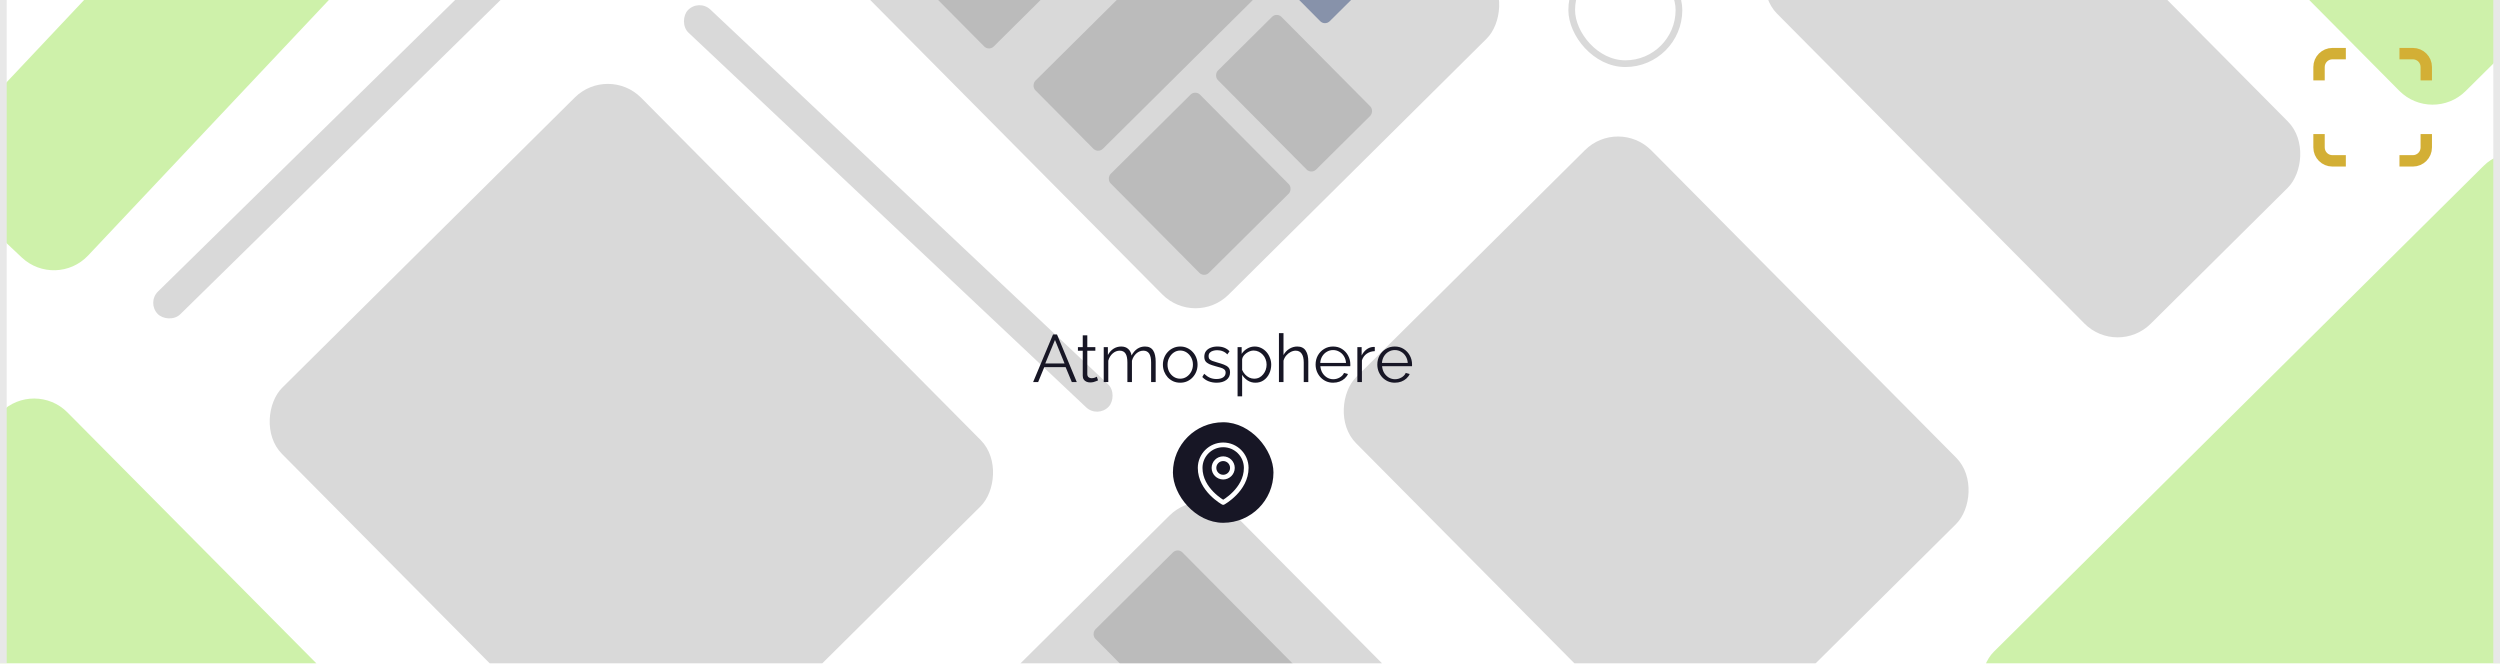 <svg width="373" height="99" viewBox="0 0 373 99" fill="none" xmlns="http://www.w3.org/2000/svg">
<g filter="url(#filter0_d_23_549)">
<g clip-path="url(#clip0_23_549)">
<rect y="-26" width="373" height="169" rx="10" fill="white"/>
<rect x="163.787" y="61.406" width="86.264" height="4.75" rx="2.375" transform="rotate(-136.706 163.787 61.406)" fill="#D9D9D9"/>
<rect x="76.418" y="-2.703" width="71.751" height="4.75" rx="2.375" transform="rotate(135.543 76.418 -2.703)" fill="#D9D9D9"/>
<rect x="178.336" y="47.891" width="89.933" height="68.22" rx="7" transform="rotate(-134.77 178.336 47.891)" fill="#D9D9D9"/>
<path d="M13.144 37.124C10.493 39.937 6.063 40.069 3.249 37.418L-5.905 28.794C-8.719 26.143 -8.851 21.713 -6.2 18.899L36.76 -26.698C39.411 -29.512 43.841 -29.644 46.655 -26.993L55.809 -18.369C58.623 -15.718 58.755 -11.288 56.104 -8.474L13.144 37.124Z" fill="#CEF1AA"/>
<rect x="97.671" y="122.78" width="85.941" height="75.468" rx="7" transform="rotate(-134.767 97.671 122.78)" fill="#D9D9D9"/>
<rect x="147.55" y="6.644" width="32.639" height="19.957" rx="1" transform="rotate(-134.77 147.55 6.644)" fill="#BBBBBB"/>
<rect x="163.838" y="21.904" width="14.303" height="33.409" rx="1" transform="rotate(-134.77 163.838 21.904)" fill="#BBBBBB"/>
<rect x="197.68" y="2.871" width="27.068" height="15.121" rx="1" transform="rotate(-134.77 197.68 2.871)" fill="#8792AA"/>
<rect x="179.652" y="40.419" width="20.805" height="18.79" rx="1" transform="rotate(-134.77 179.652 40.419)" fill="#BBBBBB"/>
<rect x="195.652" y="25.003" width="20.805" height="13.376" rx="1" transform="rotate(-134.77 195.652 25.003)" fill="#BBBBBB"/>
<rect x="234.5" y="-7.5" width="16" height="16" rx="8" stroke="#D9D9D9"/>
<rect x="315.916" y="52.232" width="79.089" height="42.78" rx="7" transform="rotate(-134.77 315.916 52.232)" fill="#D9D9D9"/>
<rect x="362.904" y="17.516" width="85.06" height="70.413" rx="7" transform="rotate(-134.77 362.904 17.516)" fill="#CEF1AA"/>
<rect x="362.548" y="171.762" width="99.443" height="116.895" rx="7" transform="rotate(-134.77 362.548 171.762)" fill="#CEF1AA"/>
<path d="M346 11V9C346 7.895 346.895 7 348 7H350M346 19V21C346 22.105 346.895 23 348 23H350M358 7H360C361.105 7 362 7.895 362 9V11M362 19V21C362 22.105 361.105 23 360 23H358" stroke="#D3AF35" stroke-width="1.7"/>
<rect x="179.443" y="71" width="84.141" height="161.201" rx="7" transform="rotate(45.23 179.443 71)" fill="#D9D9D9"/>
<rect x="175.714" y="80.712" width="32.639" height="18.298" rx="1" transform="rotate(45.23 175.714 80.712)" fill="#BBBBBB"/>
<rect x="157.253" y="98.793" width="10.574" height="88.765" rx="1" transform="rotate(45.23 157.253 98.793)" fill="#BBBBBB"/>
<rect x="252.753" y="115.966" width="78.598" height="62.046" rx="7" transform="rotate(-134.77 252.753 115.966)" fill="#D9D9D9"/>
<rect x="17.967" y="198.766" width="110.707" height="91.74" rx="7" transform="rotate(-134.77 17.967 198.766)" fill="#CEF1AA"/>
<rect x="175" y="62" width="15" height="15" rx="7.5" fill="#171625"/>
<path d="M183.875 68.812C183.875 69.572 183.259 70.188 182.5 70.188C181.741 70.188 181.125 69.572 181.125 68.812C181.125 68.053 181.741 67.438 182.5 67.438C183.259 67.438 183.875 68.053 183.875 68.812Z" stroke="white" stroke-width="0.7" stroke-linecap="round" stroke-linejoin="round"/>
<path d="M185.938 68.812C185.938 72.086 182.5 73.969 182.5 73.969C182.5 73.969 179.062 72.086 179.062 68.812C179.062 66.914 180.602 65.375 182.5 65.375C184.398 65.375 185.938 66.914 185.938 68.812Z" stroke="white" stroke-width="0.7" stroke-linecap="round" stroke-linejoin="round"/>
<path d="M157.113 48.9H157.703L160.653 56H159.913L158.993 53.78H155.803L154.893 56H154.143L157.113 48.9ZM158.833 53.23L157.403 49.72L155.953 53.23H158.833ZM163.826 55.75C163.773 55.77 163.69 55.807 163.576 55.86C163.463 55.913 163.326 55.96 163.166 56C163.006 56.04 162.833 56.06 162.646 56.06C162.453 56.06 162.27 56.023 162.096 55.95C161.93 55.877 161.796 55.767 161.696 55.62C161.596 55.467 161.546 55.28 161.546 55.06V51.33H160.826V50.79H161.546V49.03H162.226V50.79H163.426V51.33H162.226V54.87C162.24 55.057 162.306 55.197 162.426 55.29C162.553 55.383 162.696 55.43 162.856 55.43C163.043 55.43 163.213 55.4 163.366 55.34C163.52 55.273 163.613 55.227 163.646 55.2L163.826 55.75ZM172.426 56H171.746V53.09C171.746 52.483 171.649 52.037 171.456 51.75C171.262 51.463 170.976 51.32 170.596 51.32C170.202 51.32 169.849 51.46 169.536 51.74C169.229 52.02 169.012 52.38 168.886 52.82V56H168.206V53.09C168.206 52.477 168.112 52.03 167.926 51.75C167.739 51.463 167.452 51.32 167.066 51.32C166.679 51.32 166.329 51.457 166.016 51.73C165.702 52.003 165.482 52.363 165.356 52.81V56H164.676V50.79H165.296V51.97C165.516 51.563 165.796 51.25 166.136 51.03C166.482 50.81 166.866 50.7 167.286 50.7C167.719 50.7 168.069 50.823 168.336 51.07C168.602 51.317 168.766 51.64 168.826 52.04C169.066 51.6 169.352 51.267 169.686 51.04C170.026 50.813 170.409 50.7 170.836 50.7C171.129 50.7 171.376 50.753 171.576 50.86C171.782 50.967 171.946 51.12 172.066 51.32C172.192 51.513 172.282 51.75 172.336 52.03C172.396 52.303 172.426 52.61 172.426 52.95V56ZM176.085 56.1C175.712 56.1 175.365 56.03 175.045 55.89C174.732 55.743 174.459 55.547 174.225 55.3C173.999 55.047 173.822 54.76 173.695 54.44C173.569 54.113 173.505 53.77 173.505 53.41C173.505 53.037 173.569 52.69 173.695 52.37C173.822 52.043 174.002 51.757 174.235 51.51C174.469 51.257 174.742 51.06 175.055 50.92C175.375 50.773 175.722 50.7 176.095 50.7C176.469 50.7 176.812 50.773 177.125 50.92C177.439 51.06 177.712 51.257 177.945 51.51C178.179 51.757 178.359 52.043 178.485 52.37C178.612 52.69 178.675 53.037 178.675 53.41C178.675 53.77 178.612 54.113 178.485 54.44C178.359 54.76 178.179 55.047 177.945 55.3C177.719 55.547 177.445 55.743 177.125 55.89C176.812 56.03 176.465 56.1 176.085 56.1ZM174.195 53.42C174.195 53.807 174.279 54.16 174.445 54.48C174.619 54.793 174.849 55.043 175.135 55.23C175.422 55.41 175.739 55.5 176.085 55.5C176.432 55.5 176.749 55.407 177.035 55.22C177.322 55.033 177.552 54.78 177.725 54.46C177.899 54.133 177.985 53.78 177.985 53.4C177.985 53.013 177.899 52.66 177.725 52.34C177.552 52.02 177.322 51.767 177.035 51.58C176.749 51.393 176.432 51.3 176.085 51.3C175.739 51.3 175.422 51.397 175.135 51.59C174.855 51.783 174.629 52.04 174.455 52.36C174.282 52.673 174.195 53.027 174.195 53.42ZM181.523 56.1C181.096 56.1 180.699 56.03 180.333 55.89C179.966 55.75 179.649 55.537 179.383 55.25L179.663 54.77C179.956 55.043 180.249 55.243 180.543 55.37C180.843 55.49 181.159 55.55 181.493 55.55C181.899 55.55 182.229 55.47 182.483 55.31C182.736 55.143 182.863 54.907 182.863 54.6C182.863 54.393 182.799 54.237 182.673 54.13C182.553 54.017 182.376 53.927 182.143 53.86C181.916 53.787 181.643 53.71 181.323 53.63C180.963 53.53 180.659 53.427 180.413 53.32C180.173 53.207 179.989 53.067 179.863 52.9C179.743 52.727 179.683 52.503 179.683 52.23C179.683 51.89 179.766 51.61 179.933 51.39C180.106 51.163 180.339 50.993 180.633 50.88C180.933 50.76 181.266 50.7 181.632 50.7C182.033 50.7 182.386 50.763 182.693 50.89C182.999 51.017 183.249 51.193 183.443 51.42L183.113 51.88C182.926 51.667 182.703 51.51 182.443 51.41C182.189 51.303 181.906 51.25 181.593 51.25C181.379 51.25 181.176 51.28 180.983 51.34C180.789 51.393 180.629 51.487 180.503 51.62C180.383 51.747 180.323 51.923 180.323 52.15C180.323 52.337 180.369 52.483 180.463 52.59C180.556 52.69 180.696 52.777 180.883 52.85C181.069 52.917 181.299 52.99 181.573 53.07C181.966 53.177 182.309 53.287 182.603 53.4C182.896 53.507 183.123 53.647 183.283 53.82C183.443 53.993 183.523 54.237 183.523 54.55C183.523 55.037 183.339 55.417 182.973 55.69C182.606 55.963 182.123 56.1 181.523 56.1ZM187.306 56.1C186.873 56.1 186.483 55.987 186.136 55.76C185.796 55.533 185.526 55.253 185.326 54.92V58.13H184.646V50.79H185.256V51.8C185.463 51.473 185.74 51.21 186.086 51.01C186.433 50.803 186.803 50.7 187.196 50.7C187.556 50.7 187.886 50.777 188.186 50.93C188.486 51.077 188.746 51.277 188.966 51.53C189.186 51.783 189.356 52.073 189.476 52.4C189.603 52.72 189.666 53.053 189.666 53.4C189.666 53.887 189.566 54.337 189.366 54.75C189.173 55.157 188.9 55.483 188.546 55.73C188.193 55.977 187.78 56.1 187.306 56.1ZM187.116 55.5C187.403 55.5 187.66 55.443 187.886 55.33C188.113 55.21 188.306 55.05 188.466 54.85C188.633 54.65 188.76 54.427 188.846 54.18C188.933 53.927 188.976 53.667 188.976 53.4C188.976 53.12 188.926 52.853 188.826 52.6C188.733 52.347 188.596 52.123 188.416 51.93C188.236 51.737 188.03 51.583 187.796 51.47C187.563 51.357 187.31 51.3 187.036 51.3C186.863 51.3 186.683 51.333 186.496 51.4C186.31 51.467 186.13 51.563 185.956 51.69C185.79 51.81 185.65 51.947 185.536 52.1C185.423 52.253 185.353 52.417 185.326 52.59V54.19C185.433 54.437 185.576 54.66 185.756 54.86C185.936 55.053 186.143 55.21 186.376 55.33C186.616 55.443 186.863 55.5 187.116 55.5ZM195.198 56H194.518V53.09C194.518 52.503 194.415 52.063 194.208 51.77C194.002 51.47 193.705 51.32 193.318 51.32C193.065 51.32 192.812 51.387 192.558 51.52C192.312 51.647 192.092 51.823 191.898 52.05C191.712 52.27 191.578 52.523 191.498 52.81V56H190.818V48.7H191.498V51.97C191.705 51.583 191.992 51.277 192.358 51.05C192.732 50.817 193.128 50.7 193.548 50.7C193.848 50.7 194.102 50.753 194.308 50.86C194.522 50.967 194.692 51.123 194.818 51.33C194.952 51.53 195.048 51.767 195.108 52.04C195.168 52.307 195.198 52.61 195.198 52.95V56ZM198.898 56.1C198.525 56.1 198.178 56.03 197.858 55.89C197.538 55.743 197.262 55.547 197.028 55.3C196.795 55.047 196.612 54.757 196.478 54.43C196.352 54.103 196.288 53.753 196.288 53.38C196.288 52.893 196.398 52.447 196.618 52.04C196.845 51.633 197.155 51.31 197.548 51.07C197.942 50.823 198.388 50.7 198.888 50.7C199.402 50.7 199.848 50.823 200.228 51.07C200.615 51.317 200.918 51.643 201.138 52.05C201.358 52.45 201.468 52.89 201.468 53.37C201.468 53.423 201.468 53.477 201.468 53.53C201.468 53.577 201.465 53.613 201.458 53.64H196.998C197.032 54.013 197.135 54.347 197.308 54.64C197.488 54.927 197.718 55.157 197.998 55.33C198.285 55.497 198.595 55.58 198.928 55.58C199.268 55.58 199.588 55.493 199.888 55.32C200.195 55.147 200.408 54.92 200.528 54.64L201.118 54.8C201.012 55.047 200.848 55.27 200.628 55.47C200.408 55.67 200.148 55.827 199.848 55.94C199.555 56.047 199.238 56.1 198.898 56.1ZM196.978 53.15H200.828C200.802 52.77 200.698 52.437 200.518 52.15C200.345 51.863 200.115 51.64 199.828 51.48C199.548 51.313 199.238 51.23 198.898 51.23C198.558 51.23 198.248 51.313 197.968 51.48C197.688 51.64 197.458 51.867 197.278 52.16C197.105 52.447 197.005 52.777 196.978 53.15ZM205.118 51.39C204.664 51.403 204.264 51.53 203.918 51.77C203.578 52.01 203.338 52.34 203.198 52.76V56H202.518V50.79H203.158V52.04C203.338 51.673 203.574 51.377 203.868 51.15C204.168 50.923 204.484 50.797 204.818 50.77C204.884 50.763 204.941 50.76 204.988 50.76C205.041 50.76 205.084 50.763 205.118 50.77V51.39ZM208.107 56.1C207.734 56.1 207.387 56.03 207.067 55.89C206.747 55.743 206.471 55.547 206.237 55.3C206.004 55.047 205.821 54.757 205.687 54.43C205.561 54.103 205.497 53.753 205.497 53.38C205.497 52.893 205.607 52.447 205.827 52.04C206.054 51.633 206.364 51.31 206.757 51.07C207.151 50.823 207.597 50.7 208.097 50.7C208.611 50.7 209.057 50.823 209.437 51.07C209.824 51.317 210.127 51.643 210.347 52.05C210.567 52.45 210.677 52.89 210.677 53.37C210.677 53.423 210.677 53.477 210.677 53.53C210.677 53.577 210.674 53.613 210.667 53.64H206.207C206.241 54.013 206.344 54.347 206.517 54.64C206.697 54.927 206.927 55.157 207.207 55.33C207.494 55.497 207.804 55.58 208.137 55.58C208.477 55.58 208.797 55.493 209.097 55.32C209.404 55.147 209.617 54.92 209.737 54.64L210.327 54.8C210.221 55.047 210.057 55.27 209.837 55.47C209.617 55.67 209.357 55.827 209.057 55.94C208.764 56.047 208.447 56.1 208.107 56.1ZM206.187 53.15H210.037C210.011 52.77 209.907 52.437 209.727 52.15C209.554 51.863 209.324 51.64 209.037 51.48C208.757 51.313 208.447 51.23 208.107 51.23C207.767 51.23 207.457 51.313 207.177 51.48C206.897 51.64 206.667 51.867 206.487 52.16C206.314 52.447 206.214 52.777 206.187 53.15Z" fill="#171625"/>
</g>
<rect x="0.5" y="-25.5" width="372" height="168" rx="9.5" stroke="#E8E8E8"/>
</g>
<defs>
<filter id="filter0_d_23_549" x="-26" y="-51" width="425" height="221" filterUnits="userSpaceOnUse" color-interpolation-filters="sRGB">
<feFlood flood-opacity="0" result="BackgroundImageFix"/>
<feColorMatrix in="SourceAlpha" type="matrix" values="0 0 0 0 0 0 0 0 0 0 0 0 0 0 0 0 0 0 127 0" result="hardAlpha"/>
<feMorphology radius="1" operator="dilate" in="SourceAlpha" result="effect1_dropShadow_23_549"/>
<feOffset dy="1"/>
<feGaussianBlur stdDeviation="12.5"/>
<feComposite in2="hardAlpha" operator="out"/>
<feColorMatrix type="matrix" values="0 0 0 0 0 0 0 0 0 0 0 0 0 0 0 0 0 0 0.1 0"/>
<feBlend mode="normal" in2="BackgroundImageFix" result="effect1_dropShadow_23_549"/>
<feBlend mode="normal" in="SourceGraphic" in2="effect1_dropShadow_23_549" result="shape"/>
</filter>
<clipPath id="clip0_23_549">
<rect y="-26" width="373" height="169" rx="10" fill="white"/>
</clipPath>
</defs>
</svg>
